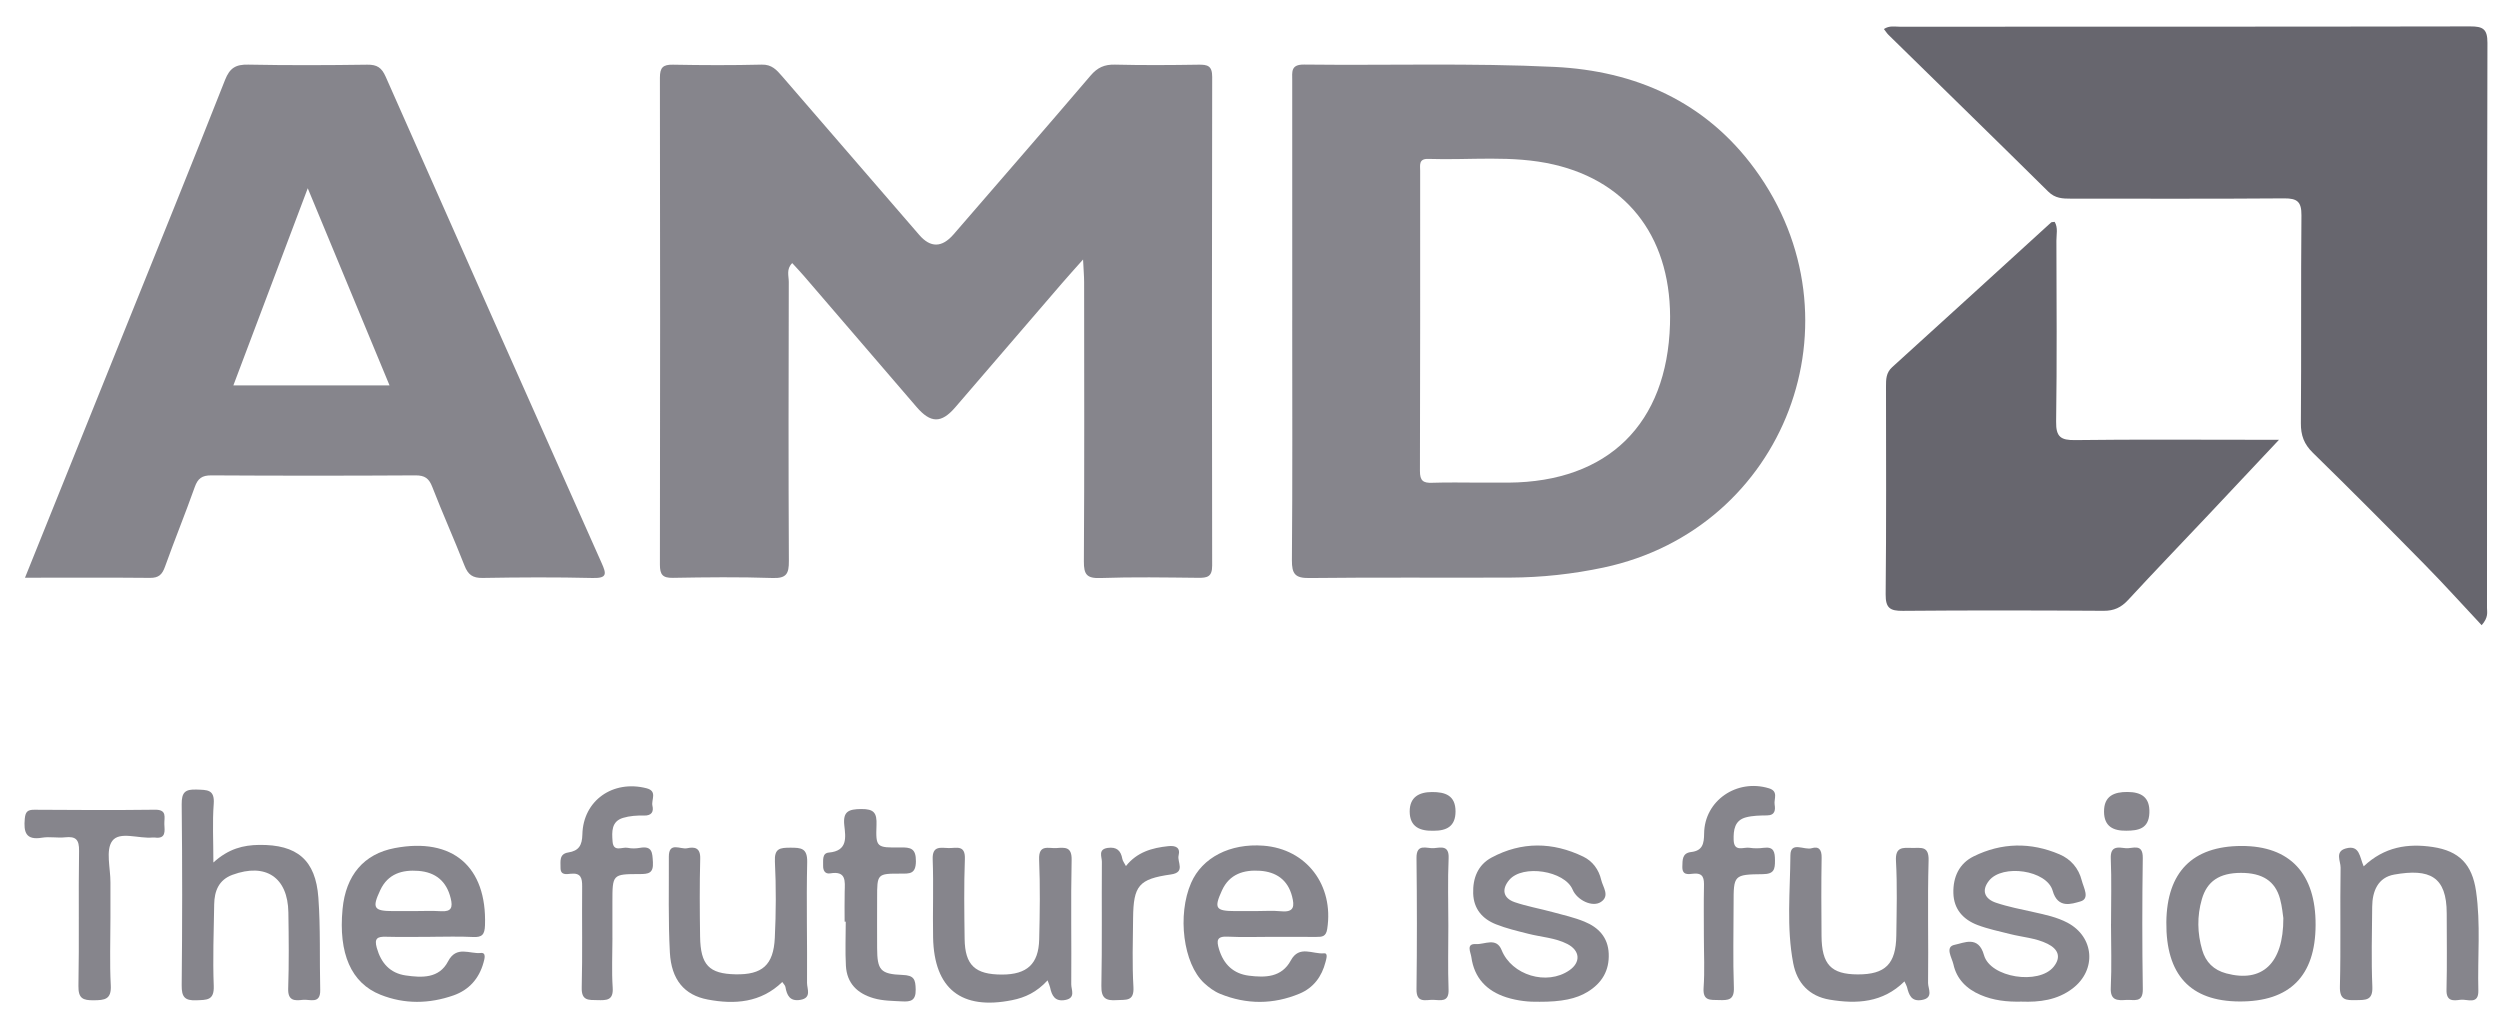 <svg width="80" height="33" viewBox="0 0 80 33" fill="none" xmlns="http://www.w3.org/2000/svg">
<path d="M34.656 8.306C34.368 8.63 34.171 8.847 33.98 9.069C32.842 10.39 31.707 11.714 30.568 13.035C30.121 13.553 29.781 13.548 29.328 13.021C28.128 11.627 26.931 10.232 25.732 8.838C25.612 8.698 25.485 8.566 25.351 8.419C25.154 8.613 25.242 8.831 25.241 9.022C25.234 11.998 25.228 14.975 25.244 17.952C25.247 18.361 25.165 18.512 24.718 18.496C23.658 18.46 22.595 18.472 21.533 18.491C21.205 18.497 21.117 18.389 21.117 18.07C21.126 12.876 21.126 7.681 21.117 2.486C21.117 2.162 21.213 2.064 21.534 2.07C22.482 2.088 23.43 2.091 24.378 2.068C24.698 2.06 24.852 2.238 25.028 2.441C26.488 4.135 27.953 5.826 29.416 7.518C29.777 7.936 30.144 7.929 30.517 7.497C31.979 5.805 33.448 4.118 34.9 2.417C35.118 2.161 35.342 2.06 35.676 2.068C36.567 2.09 37.459 2.084 38.35 2.07C38.642 2.065 38.791 2.104 38.79 2.46C38.779 7.674 38.779 12.888 38.789 18.102C38.79 18.463 38.626 18.493 38.341 18.49C37.298 18.479 36.254 18.46 35.213 18.497C34.776 18.512 34.681 18.383 34.684 17.964C34.702 14.988 34.694 12.011 34.692 9.034C34.692 8.837 34.674 8.64 34.658 8.306H34.656Z" fill="#86858C"/>
<path d="M41.352 10.248C41.352 7.689 41.353 5.13 41.351 2.571C41.351 2.303 41.298 2.061 41.73 2.066C44.403 2.097 47.08 2.012 49.747 2.141C52.328 2.267 54.575 3.249 56.156 5.411C59.681 10.232 57.137 16.922 51.316 18.161C50.331 18.37 49.334 18.479 48.328 18.483C46.186 18.492 44.043 18.472 41.901 18.497C41.444 18.503 41.338 18.366 41.341 17.926C41.362 15.367 41.351 12.808 41.351 10.249L41.352 10.248ZM47.363 15.444C47.666 15.444 47.969 15.446 48.272 15.444C51.456 15.421 53.347 13.566 53.44 10.374C53.518 7.701 52.158 5.829 49.72 5.265C48.392 4.957 47.042 5.131 45.702 5.085C45.391 5.075 45.445 5.291 45.445 5.472C45.444 8.672 45.449 11.873 45.438 15.073C45.437 15.384 45.542 15.46 45.829 15.449C46.339 15.431 46.851 15.444 47.362 15.444H47.363Z" fill="#86858C"/>
<path d="M79.413 20.006C78.799 19.351 78.209 18.695 77.59 18.066C76.408 16.863 75.217 15.668 74.011 14.488C73.729 14.213 73.625 13.931 73.628 13.542C73.645 11.325 73.626 9.107 73.646 6.889C73.649 6.458 73.514 6.345 73.095 6.348C70.821 6.366 68.546 6.356 66.271 6.357C66.005 6.357 65.765 6.35 65.545 6.132C63.847 4.453 62.136 2.787 60.431 1.115C60.381 1.066 60.343 1.004 60.285 0.929C60.46 0.812 60.633 0.855 60.791 0.855C66.876 0.852 72.961 0.857 79.046 0.845C79.451 0.844 79.599 0.925 79.598 1.369C79.583 7.397 79.588 13.424 79.584 19.452C79.584 19.594 79.637 19.751 79.413 20.006H79.413Z" fill="#67666E"/>
<path d="M0.8 18.486C1.86 15.853 2.884 13.312 3.907 10.771C5.009 8.035 6.12 5.303 7.201 2.559C7.353 2.173 7.545 2.059 7.944 2.068C9.213 2.093 10.483 2.088 11.752 2.07C12.065 2.065 12.212 2.163 12.341 2.453C14.635 7.645 16.941 12.832 19.252 18.017C19.401 18.352 19.443 18.507 18.969 18.496C17.795 18.467 16.619 18.474 15.445 18.494C15.124 18.5 14.977 18.389 14.864 18.099C14.533 17.254 14.16 16.425 13.832 15.579C13.726 15.306 13.592 15.211 13.298 15.212C11.119 15.225 8.94 15.225 6.761 15.212C6.462 15.211 6.33 15.31 6.232 15.586C5.929 16.44 5.585 17.28 5.28 18.134C5.19 18.386 5.079 18.495 4.799 18.492C3.493 18.479 2.187 18.487 0.8 18.487V18.486ZM7.468 12.332H12.465C11.596 10.237 10.744 8.186 9.848 6.024C9.037 8.172 8.266 10.218 7.468 12.332Z" fill="#86858C"/>
<path d="M72.928 14.073C72.097 14.957 71.386 15.715 70.673 16.471C69.815 17.38 68.948 18.281 68.1 19.199C67.877 19.44 67.648 19.548 67.314 19.546C65.173 19.532 63.033 19.528 60.892 19.547C60.481 19.551 60.337 19.459 60.341 19.017C60.364 16.801 60.353 14.584 60.352 12.368C60.352 12.139 60.352 11.928 60.551 11.748C62.249 10.21 63.94 8.663 65.634 7.12C65.656 7.101 65.702 7.108 65.75 7.1C65.862 7.29 65.804 7.501 65.805 7.699C65.81 9.631 65.824 11.563 65.796 13.495C65.789 13.981 65.945 14.089 66.404 14.083C68.318 14.058 70.231 14.073 72.144 14.073C72.348 14.073 72.552 14.073 72.928 14.073Z" fill="#67666E"/>
<path d="M6.828 27.6C7.321 27.153 7.789 27.044 8.292 27.037C9.503 27.022 10.101 27.515 10.188 28.726C10.259 29.705 10.223 30.692 10.247 31.675C10.258 32.15 9.912 31.968 9.687 31.995C9.429 32.026 9.21 32.029 9.222 31.639C9.249 30.826 9.241 30.011 9.228 29.197C9.21 28.074 8.503 27.603 7.439 27.994C7 28.155 6.861 28.512 6.854 28.938C6.84 29.808 6.806 30.68 6.84 31.549C6.857 32.021 6.615 31.994 6.286 32.009C5.912 32.025 5.81 31.904 5.814 31.529C5.834 29.599 5.835 27.668 5.814 25.738C5.81 25.352 5.926 25.252 6.291 25.266C6.619 25.28 6.875 25.252 6.839 25.726C6.795 26.304 6.828 26.887 6.828 27.599V27.6Z" fill="#86858C"/>
<path d="M40.707 29.979C40.234 29.979 39.76 29.996 39.288 29.973C38.937 29.955 38.924 30.095 39.009 30.375C39.157 30.864 39.473 31.16 39.967 31.222C40.485 31.286 41.011 31.282 41.307 30.733C41.575 30.236 42.01 30.541 42.367 30.506C42.505 30.492 42.442 30.683 42.417 30.783C42.298 31.25 42.031 31.611 41.584 31.797C40.743 32.147 39.889 32.147 39.046 31.804C38.858 31.728 38.682 31.597 38.532 31.458C37.863 30.838 37.667 29.28 38.116 28.252C38.47 27.44 39.363 26.981 40.43 27.062C41.81 27.167 42.688 28.327 42.471 29.726C42.433 29.973 42.307 29.982 42.127 29.981C41.653 29.979 41.18 29.981 40.707 29.98V29.979ZM40.154 29.155C40.437 29.155 40.722 29.134 41.002 29.161C41.417 29.2 41.426 28.993 41.346 28.683C41.208 28.148 40.831 27.9 40.321 27.865C39.806 27.83 39.344 27.964 39.103 28.493C38.841 29.067 38.897 29.153 39.532 29.155C39.739 29.155 39.946 29.155 40.154 29.155H40.154Z" fill="#86858C"/>
<path d="M13.769 29.979C13.295 29.979 12.821 29.989 12.348 29.976C12.074 29.968 11.972 30.029 12.057 30.331C12.194 30.82 12.483 31.141 12.981 31.214C13.497 31.289 14.052 31.315 14.337 30.765C14.606 30.247 15.032 30.534 15.385 30.495C15.57 30.475 15.503 30.691 15.471 30.808C15.329 31.317 15.007 31.679 14.511 31.853C13.735 32.124 12.947 32.139 12.177 31.832C11.237 31.458 10.827 30.514 10.962 29.089C11.065 28.005 11.645 27.326 12.629 27.139C14.484 26.786 15.582 27.733 15.52 29.605C15.51 29.904 15.431 30 15.133 29.984C14.679 29.96 14.223 29.978 13.769 29.978V29.979ZM13.213 29.155C13.514 29.155 13.816 29.14 14.116 29.159C14.45 29.179 14.492 29.033 14.423 28.748C14.29 28.195 13.934 27.91 13.389 27.868C12.87 27.829 12.415 27.958 12.169 28.483C11.898 29.061 11.957 29.155 12.592 29.155C12.799 29.155 13.006 29.155 13.213 29.154L13.213 29.155Z" fill="#86858C"/>
<path d="M64.686 32.052C64.215 32.063 63.787 32.013 63.377 31.837C62.931 31.647 62.612 31.331 62.509 30.857C62.464 30.651 62.225 30.296 62.552 30.233C62.843 30.176 63.31 29.925 63.487 30.562C63.689 31.289 65.246 31.524 65.718 30.935C65.972 30.618 65.851 30.366 65.522 30.202C65.144 30.014 64.719 29.991 64.316 29.888C63.969 29.8 63.614 29.727 63.28 29.6C62.823 29.426 62.521 29.096 62.508 28.579C62.495 28.066 62.692 27.632 63.158 27.403C64.054 26.961 64.983 26.946 65.903 27.338C66.266 27.492 66.518 27.785 66.616 28.175C66.674 28.407 66.888 28.758 66.571 28.847C66.292 28.925 65.85 29.088 65.685 28.503C65.497 27.842 64.078 27.641 63.649 28.181C63.391 28.505 63.519 28.768 63.871 28.887C64.263 29.019 64.674 29.097 65.08 29.188C65.449 29.27 65.82 29.348 66.158 29.526C67.016 29.979 67.1 31.033 66.327 31.628C65.832 32.008 65.255 32.073 64.687 32.052H64.686Z" fill="#86858C"/>
<path d="M49.249 32.056C48.947 32.065 48.571 32.031 48.206 31.915C47.573 31.712 47.175 31.295 47.083 30.625C47.061 30.469 46.903 30.189 47.236 30.21C47.509 30.227 47.883 29.982 48.052 30.403C48.375 31.206 49.497 31.548 50.218 31.051C50.588 30.796 50.567 30.421 50.156 30.208C49.765 30.007 49.321 29.988 48.902 29.88C48.556 29.792 48.204 29.71 47.873 29.578C47.439 29.407 47.159 29.089 47.142 28.593C47.126 28.103 47.29 27.679 47.728 27.443C48.693 26.925 49.687 26.94 50.664 27.412C50.961 27.555 51.163 27.827 51.238 28.155C51.292 28.389 51.525 28.667 51.229 28.863C50.956 29.044 50.464 28.802 50.323 28.466C50.07 27.865 48.727 27.65 48.296 28.158C48.049 28.449 48.09 28.74 48.474 28.871C48.865 29.004 49.277 29.076 49.677 29.185C50.022 29.278 50.375 29.358 50.704 29.493C51.15 29.676 51.457 29.993 51.479 30.515C51.502 31.061 51.26 31.46 50.804 31.739C50.438 31.963 49.971 32.06 49.25 32.057L49.249 32.056Z" fill="#86858C"/>
<path d="M71.661 32.047C70.087 32.039 69.306 31.191 69.323 29.509C69.34 27.906 70.16 27.075 71.727 27.071C73.277 27.068 74.107 27.953 74.099 29.602C74.093 31.234 73.273 32.055 71.661 32.047ZM73.067 29.38C73.051 29.281 73.03 29.015 72.961 28.762C72.806 28.192 72.394 27.93 71.707 27.932C71.02 27.934 70.624 28.2 70.459 28.776C70.302 29.317 70.314 29.863 70.47 30.399C70.582 30.785 70.835 31.041 71.242 31.149C72.378 31.452 73.071 30.849 73.067 29.38H73.067Z" fill="#86858C"/>
<path d="M25.033 31.424C24.347 32.088 23.509 32.148 22.648 31.985C21.896 31.844 21.483 31.348 21.436 30.482C21.381 29.462 21.408 28.438 21.403 27.415C21.401 26.922 21.778 27.189 21.986 27.144C22.229 27.091 22.417 27.127 22.407 27.477C22.385 28.309 22.391 29.143 22.403 29.976C22.417 30.88 22.691 31.161 23.534 31.178C24.388 31.196 24.752 30.887 24.794 30.012C24.833 29.2 24.837 28.382 24.797 27.57C24.776 27.144 24.961 27.127 25.29 27.126C25.635 27.126 25.84 27.137 25.83 27.592C25.801 28.879 25.835 30.167 25.825 31.455C25.824 31.643 25.983 31.934 25.609 31.996C25.275 32.051 25.18 31.851 25.133 31.581C25.124 31.531 25.075 31.487 25.032 31.423L25.033 31.424Z" fill="#86858C"/>
<path d="M75.637 27.724C76.303 27.094 77.051 26.984 77.851 27.104C78.694 27.231 79.108 27.658 79.233 28.515C79.386 29.571 79.279 30.635 79.307 31.695C79.319 32.171 78.949 31.962 78.73 31.993C78.506 32.025 78.279 32.047 78.288 31.677C78.309 30.863 78.295 30.047 78.295 29.232C78.295 28.043 77.746 27.787 76.617 27.986C76.093 28.078 75.914 28.518 75.91 29.016C75.903 29.869 75.879 30.723 75.915 31.575C75.934 32.022 75.695 31.999 75.391 32.004C75.075 32.01 74.866 32.009 74.877 31.572C74.909 30.303 74.878 29.032 74.899 27.762C74.902 27.561 74.707 27.249 75.067 27.15C75.514 27.027 75.506 27.426 75.638 27.724L75.637 27.724Z" fill="#86858C"/>
<path d="M60.942 31.405C60.249 32.089 59.416 32.133 58.549 31.989C57.896 31.879 57.504 31.457 57.383 30.824C57.164 29.68 57.285 28.52 57.293 27.367C57.296 26.908 57.74 27.214 57.973 27.143C58.206 27.071 58.297 27.194 58.292 27.446C58.278 28.279 58.282 29.113 58.289 29.946C58.295 30.865 58.595 31.178 59.449 31.181C60.331 31.183 60.67 30.848 60.682 29.936C60.692 29.14 60.715 28.343 60.671 27.55C60.645 27.09 60.893 27.127 61.189 27.134C61.468 27.14 61.729 27.056 61.715 27.537C61.677 28.842 61.715 30.15 61.698 31.456C61.696 31.634 61.886 31.931 61.501 31.999C61.159 32.059 61.086 31.833 61.023 31.583C61.01 31.535 60.982 31.493 60.943 31.405H60.942Z" fill="#86858C"/>
<path d="M33.522 31.372C33.175 31.75 32.804 31.922 32.387 32.005C30.764 32.331 29.892 31.645 29.859 30C29.843 29.166 29.877 28.331 29.846 27.499C29.829 27.049 30.107 27.133 30.36 27.138C30.602 27.142 30.893 27.026 30.876 27.487C30.844 28.339 30.857 29.192 30.868 30.045C30.879 30.888 31.204 31.187 32.067 31.186C32.862 31.185 33.234 30.85 33.254 30.066C33.275 29.213 33.287 28.359 33.252 27.508C33.231 27.002 33.556 27.157 33.808 27.138C34.085 27.117 34.302 27.094 34.292 27.52C34.263 28.846 34.291 30.174 34.28 31.5C34.278 31.669 34.432 31.934 34.091 31.999C33.761 32.061 33.659 31.864 33.603 31.599C33.592 31.548 33.569 31.5 33.523 31.373L33.522 31.372Z" fill="#86858C"/>
<path d="M19.598 30.011C19.598 30.542 19.571 31.074 19.606 31.603C19.634 32.017 19.409 32.011 19.119 32.004C18.841 31.998 18.605 32.031 18.615 31.609C18.642 30.529 18.619 29.448 18.629 28.368C18.631 28.098 18.589 27.925 18.263 27.96C18.124 27.974 17.934 28.014 17.937 27.769C17.94 27.567 17.884 27.326 18.185 27.279C18.522 27.226 18.628 27.052 18.636 26.701C18.66 25.615 19.615 24.949 20.687 25.224C21.048 25.316 20.833 25.595 20.878 25.785C20.922 25.971 20.855 26.104 20.609 26.098C20.385 26.092 20.15 26.107 19.937 26.172C19.56 26.286 19.579 26.618 19.602 26.926C19.628 27.284 19.912 27.094 20.083 27.13C20.21 27.157 20.35 27.154 20.479 27.131C20.877 27.06 20.875 27.288 20.893 27.588C20.915 27.951 20.747 27.97 20.461 27.97C19.597 27.97 19.597 27.981 19.597 28.874C19.597 29.253 19.597 29.632 19.597 30.011L19.598 30.011Z" fill="#86858C"/>
<path d="M3.534 29.374C3.534 30.094 3.507 30.816 3.545 31.533C3.568 31.985 3.348 32.005 3.001 32.009C2.657 32.012 2.503 31.955 2.51 31.55C2.537 30.11 2.508 28.669 2.53 27.23C2.535 26.872 2.432 26.756 2.085 26.794C1.842 26.821 1.588 26.766 1.348 26.806C0.821 26.895 0.754 26.625 0.793 26.199C0.813 25.983 0.876 25.91 1.098 25.912C2.386 25.921 3.675 25.927 4.963 25.911C5.357 25.906 5.252 26.163 5.259 26.368C5.268 26.589 5.323 26.856 4.945 26.8C4.926 26.798 4.907 26.798 4.888 26.8C4.442 26.845 3.83 26.59 3.593 26.909C3.374 27.204 3.537 27.784 3.534 28.238C3.532 28.617 3.534 28.996 3.534 29.375V29.374Z" fill="#86858C"/>
<path d="M54.524 29.965C54.524 29.435 54.516 28.905 54.527 28.375C54.533 28.12 54.52 27.921 54.178 27.959C54.02 27.976 53.826 28.013 53.835 27.73C53.841 27.511 53.828 27.299 54.116 27.265C54.484 27.223 54.529 26.996 54.532 26.672C54.542 25.619 55.579 24.912 56.607 25.226C56.92 25.321 56.76 25.565 56.788 25.744C56.815 25.916 56.806 26.089 56.547 26.093C56.321 26.096 56.087 26.098 55.871 26.155C55.505 26.251 55.468 26.562 55.477 26.88C55.489 27.278 55.794 27.099 55.984 27.129C56.132 27.152 56.288 27.15 56.437 27.13C56.766 27.087 56.797 27.263 56.799 27.531C56.801 27.818 56.771 27.969 56.414 27.973C55.475 27.983 55.475 28.003 55.475 28.928C55.475 29.818 55.451 30.709 55.484 31.597C55.5 32.005 55.303 32.011 55.006 32.002C54.731 31.994 54.486 32.037 54.515 31.611C54.553 31.064 54.524 30.514 54.524 29.964V29.965Z" fill="#86858C"/>
<path d="M27.028 29.493C27.028 29.172 27.022 28.85 27.03 28.529C27.038 28.201 27.088 27.86 26.567 27.948C26.401 27.976 26.335 27.855 26.34 27.699C26.346 27.534 26.299 27.301 26.524 27.282C27.131 27.229 27.061 26.795 27.018 26.415C26.968 25.964 27.155 25.893 27.559 25.889C27.97 25.885 28.063 26.014 28.048 26.4C28.022 27.115 28.045 27.13 28.812 27.118C29.143 27.113 29.312 27.148 29.309 27.562C29.305 27.971 29.111 27.957 28.825 27.956C28.067 27.954 28.067 27.961 28.068 28.75C28.068 29.279 28.064 29.809 28.068 30.338C28.072 31.038 28.167 31.172 28.881 31.198C29.251 31.211 29.296 31.341 29.302 31.663C29.309 32.023 29.142 32.061 28.858 32.044C28.556 32.027 28.256 32.029 27.96 31.944C27.431 31.791 27.101 31.465 27.069 30.907C27.043 30.437 27.064 29.964 27.064 29.493C27.052 29.493 27.039 29.493 27.027 29.493L27.028 29.493Z" fill="#86858C"/>
<path d="M36.03 27.714C36.383 27.268 36.863 27.131 37.384 27.077C37.618 27.052 37.779 27.118 37.715 27.376C37.663 27.583 37.948 27.916 37.467 27.983C36.443 28.128 36.27 28.339 36.259 29.375C36.252 30.113 36.227 30.852 36.27 31.587C36.296 32.058 36.023 31.984 35.737 32.004C35.39 32.028 35.236 31.948 35.244 31.547C35.27 30.223 35.25 28.899 35.26 27.575C35.261 27.42 35.128 27.178 35.447 27.133C35.731 27.093 35.868 27.217 35.915 27.485C35.928 27.555 35.981 27.619 36.03 27.714L36.03 27.714Z" fill="#86858C"/>
<path d="M67.553 29.566C67.553 28.866 67.573 28.167 67.545 27.469C67.528 27.05 67.794 27.118 68.024 27.142C68.239 27.164 68.575 26.965 68.569 27.455C68.549 28.853 68.548 30.252 68.57 31.649C68.578 32.111 68.281 31.981 68.041 31.998C67.759 32.017 67.525 32.023 67.545 31.606C67.577 30.927 67.553 30.246 67.552 29.566H67.553Z" fill="#86858C"/>
<path d="M46.347 29.621C46.347 30.302 46.329 30.984 46.354 31.665C46.37 32.083 46.099 32.003 45.868 31.995C45.633 31.986 45.322 32.121 45.328 31.656C45.346 30.256 45.344 28.855 45.328 27.455C45.323 26.972 45.661 27.159 45.88 27.141C46.103 27.123 46.375 27.036 46.356 27.464C46.324 28.182 46.347 28.902 46.347 29.621Z" fill="#86858C"/>
<path d="M68.04 26.583C67.625 26.588 67.332 26.448 67.329 25.976C67.324 25.467 67.656 25.34 68.079 25.343C68.52 25.345 68.801 25.509 68.78 26.016C68.759 26.521 68.428 26.58 68.04 26.583Z" fill="#86858C"/>
<path d="M45.876 26.584C45.444 26.596 45.111 26.466 45.11 25.966C45.11 25.507 45.409 25.347 45.822 25.345C46.243 25.343 46.578 25.45 46.577 25.968C46.576 26.444 46.291 26.585 45.877 26.584H45.876Z" fill="#86858C"/>
</svg>
